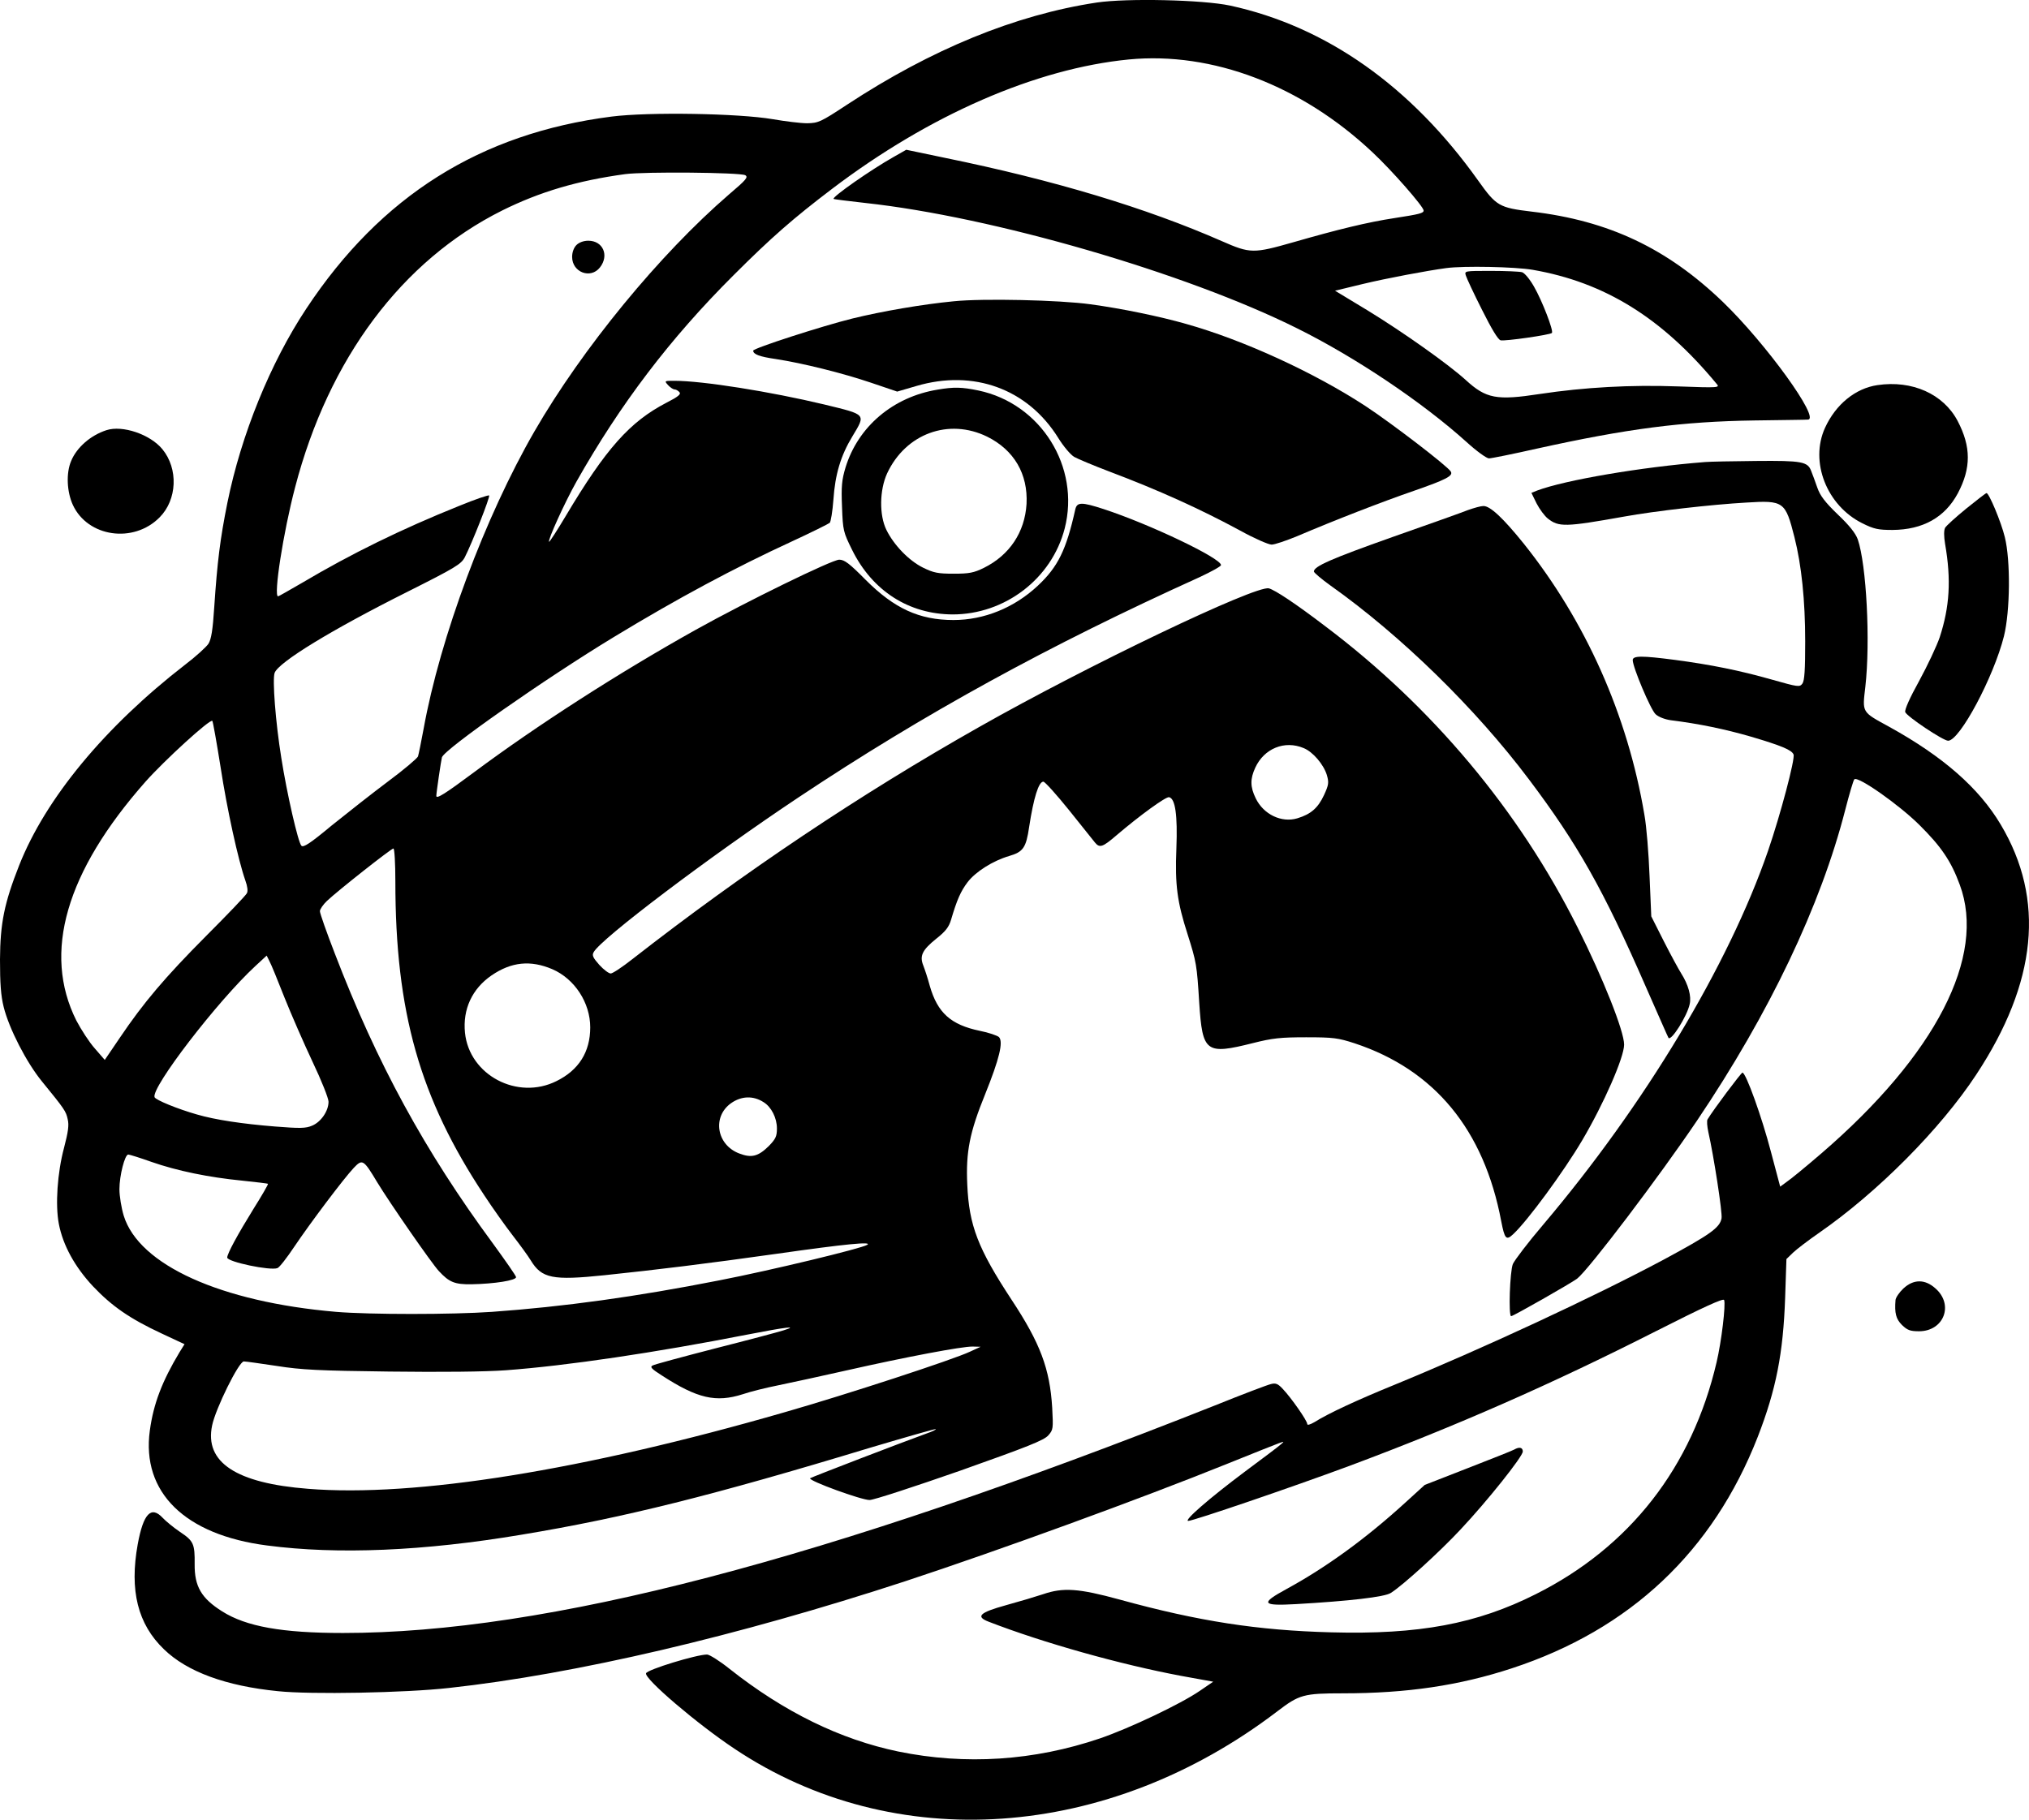 <svg xmlns="http://www.w3.org/2000/svg" version="1.0" preserveAspectRatio="xMidYMid meet" viewBox="1.6 14.31 941.22 844.33">
<g transform="translate(0,878) scale(0.1,-0.1)" fill="#000000" stroke="none">
<path d="M5103 8625 c-377 -57 -767 -217 -1158 -474 -123 -81 -133 -85 -185 -86 -30 0 -102 9 -160 19 -159 27 -573 34 -747 12 -609 -78 -1070 -368 -1416 -891 -167 -252 -302 -585 -366 -900 -34 -169 -47 -275 -61 -483 -7 -109 -14 -151 -27 -172 -10 -15 -58 -59 -108 -97 -372 -288 -647 -620 -770 -931 -69 -175 -88 -268 -89 -437 0 -111 4 -168 17 -220 25 -101 106 -258 177 -345 106 -130 112 -139 120 -176 7 -28 2 -60 -17 -133 -31 -116 -41 -265 -24 -353 19 -99 74 -199 158 -289 88 -93 172 -151 318 -219 l107 -50 -23 -37 c-81 -135 -121 -239 -138 -364 -39 -286 162 -484 544 -533 328 -43 727 -26 1180 50 472 78 891 183 1619 404 165 49 301 88 303 86 2 -2 -15 -11 -39 -19 -111 -40 -538 -204 -544 -209 -10 -11 240 -102 276 -101 19 0 208 62 420 136 313 111 389 141 409 164 23 26 23 32 18 128 -11 181 -55 299 -189 502 -155 236 -197 344 -205 534 -7 151 11 242 83 419 66 164 85 243 64 265 -8 7 -48 21 -89 29 -134 28 -196 83 -232 209 -9 34 -23 76 -30 94 -18 45 -5 72 61 125 43 34 58 54 68 88 27 92 45 132 76 173 37 49 118 100 193 122 65 19 79 38 93 135 21 136 44 210 66 210 7 0 61 -60 119 -132 58 -73 113 -141 120 -150 22 -27 36 -22 100 33 109 93 229 180 244 177 29 -6 40 -83 34 -238 -7 -170 4 -249 52 -398 41 -130 43 -141 54 -318 15 -230 30 -242 249 -187 91 23 128 27 247 27 126 0 148 -3 225 -28 371 -123 600 -401 680 -826 16 -82 23 -90 55 -60 67 62 235 291 320 435 101 171 195 386 195 445 0 62 -97 307 -216 544 -272 543 -674 1023 -1170 1397 -139 106 -233 168 -262 176 -61 15 -843 -359 -1345 -644 -553 -313 -1092 -674 -1607 -1076 -47 -37 -92 -67 -101 -67 -9 0 -33 18 -53 40 -29 33 -35 44 -26 59 32 61 537 443 950 718 581 387 1156 703 1863 1023 53 25 97 49 97 55 0 32 -331 190 -545 260 -102 33 -123 33 -131 -2 -42 -188 -80 -266 -174 -354 -109 -102 -249 -159 -391 -159 -159 0 -275 54 -407 186 -76 77 -99 94 -123 94 -33 0 -430 -194 -665 -325 -358 -200 -736 -443 -1030 -662 -133 -99 -174 -125 -174 -109 0 15 22 164 26 179 12 38 476 363 799 559 295 179 558 320 825 443 91 42 169 81 175 86 5 5 13 53 17 107 8 118 34 205 88 294 63 105 67 100 -130 148 -251 60 -565 110 -696 110 -46 0 -47 0 -29 -20 10 -11 24 -20 30 -20 7 0 17 -6 23 -13 8 -9 -6 -21 -61 -49 -169 -88 -280 -212 -467 -526 -40 -67 -75 -121 -77 -119 -7 7 73 183 127 279 203 359 433 663 729 958 175 175 277 264 456 400 453 344 947 559 1378 601 386 37 800 -120 1130 -431 89 -83 237 -252 237 -270 0 -12 -18 -17 -135 -35 -125 -19 -264 -53 -469 -112 -186 -53 -200 -53 -332 5 -351 154 -774 282 -1287 387 l-177 37 -58 -33 c-105 -59 -288 -187 -279 -195 2 -2 68 -10 148 -19 589 -64 1486 -324 2003 -582 270 -134 581 -343 785 -527 46 -42 93 -76 104 -76 11 0 110 20 221 45 421 93 675 126 1011 131 132 2 243 3 248 4 58 3 -195 353 -395 546 -259 249 -530 377 -887 419 -151 18 -164 26 -248 144 -311 437 -704 715 -1151 812 -127 27 -478 35 -619 14z m-1630 -801 c15 -9 5 -21 -75 -89 -322 -278 -680 -714 -903 -1100 -229 -397 -437 -955 -514 -1380 -11 -60 -23 -118 -26 -128 -4 -9 -66 -62 -139 -116 -72 -54 -189 -146 -261 -204 -101 -84 -132 -104 -141 -94 -15 15 -67 241 -93 407 -27 167 -42 365 -31 395 19 50 265 200 614 375 225 113 251 129 268 161 33 64 119 282 113 287 -3 3 -65 -18 -138 -48 -269 -108 -503 -223 -729 -357 -59 -34 -109 -63 -112 -63 -22 0 24 297 79 506 156 598 496 1052 960 1284 175 87 351 139 571 169 90 12 533 8 557 -5z m3653 -439 c334 -58 600 -223 853 -529 16 -18 11 -19 -179 -12 -220 8 -434 -4 -640 -35 -202 -31 -250 -22 -345 65 -79 72 -289 221 -454 322 l-152 92 128 31 c112 27 299 62 388 74 82 11 319 6 401 -8z m-6087 -2306 c30 -197 82 -433 115 -527 10 -28 13 -50 7 -60 -5 -10 -89 -98 -188 -197 -192 -193 -291 -310 -401 -473 l-70 -103 -46 53 c-26 29 -64 88 -86 130 -157 314 -49 689 321 1108 87 98 300 293 310 282 3 -4 20 -100 38 -213z m5024 87 c43 -17 93 -76 108 -125 10 -35 9 -45 -13 -93 -28 -60 -61 -89 -124 -108 -73 -22 -157 18 -193 93 -26 53 -26 90 -2 142 41 89 136 128 224 91z m-4213 -618 c0 -607 113 -1006 413 -1458 38 -58 97 -141 131 -185 34 -44 72 -96 84 -116 51 -84 101 -94 342 -69 248 26 469 53 803 100 316 45 441 57 416 41 -27 -17 -445 -118 -687 -165 -386 -76 -719 -122 -1054 -146 -186 -13 -567 -13 -723 0 -535 46 -914 217 -985 446 -11 36 -20 92 -20 123 0 63 25 161 41 161 5 0 54 -15 107 -34 120 -42 267 -72 420 -87 65 -7 119 -13 121 -15 2 -2 -28 -54 -67 -116 -73 -118 -122 -208 -122 -226 0 -20 200 -62 233 -49 9 3 44 48 78 99 74 110 229 316 276 366 40 42 45 40 109 -67 57 -94 253 -377 286 -412 48 -52 74 -62 151 -61 108 2 207 18 207 33 0 6 -49 76 -108 157 -314 426 -537 834 -733 1345 -38 98 -69 186 -69 196 0 9 15 31 33 48 51 48 298 243 308 243 5 0 9 -69 9 -152z m-515 -538 c32 -80 91 -215 131 -300 41 -86 74 -169 74 -185 0 -43 -35 -94 -76 -111 -30 -13 -57 -13 -172 -4 -150 12 -278 31 -363 56 -88 25 -191 67 -196 80 -17 44 291 445 467 608 l53 49 12 -24 c8 -14 39 -90 70 -169z m1243 130 c104 -45 176 -156 176 -270 0 -114 -53 -198 -156 -249 -181 -91 -405 27 -425 224 -11 109 33 204 123 266 92 63 181 72 282 29z m980 -617 c36 -22 62 -73 62 -122 0 -37 -6 -49 -38 -82 -49 -48 -80 -56 -137 -34 -105 40 -126 170 -38 233 48 34 103 36 151 5z m92 -1059 c-25 -8 -168 -46 -318 -84 -151 -39 -281 -74 -289 -79 -13 -7 -4 -16 43 -46 165 -107 251 -127 376 -87 35 12 108 30 163 41 55 11 200 43 321 70 274 62 534 111 582 110 l37 -1 -50 -23 c-76 -36 -567 -197 -860 -281 -932 -269 -1714 -395 -2210 -355 -334 26 -481 123 -445 294 16 78 124 297 147 297 10 0 79 -10 153 -21 114 -18 194 -22 522 -26 242 -3 444 -1 540 6 285 21 694 82 1118 165 185 36 244 43 170 20z"/>
<path d="M2690 7500 c-12 -12 -20 -33 -20 -55 0 -72 86 -104 129 -49 44 56 14 124 -54 124 -22 0 -43 -8 -55 -20z"/>
<path d="M6816 7358 c4 -13 37 -84 75 -159 44 -88 74 -138 86 -141 20 -5 229 25 238 34 9 9 -45 149 -83 215 -20 35 -44 64 -56 67 -12 3 -76 6 -144 6 -123 0 -123 0 -116 -22z"/>
<path d="M4440 7239 c-145 -14 -331 -46 -470 -80 -141 -35 -460 -138 -460 -149 0 -17 29 -28 105 -39 124 -19 309 -65 442 -110 l121 -41 89 26 c265 78 516 -13 658 -241 24 -39 57 -78 74 -88 16 -9 87 -39 158 -66 236 -89 427 -176 612 -276 65 -36 131 -65 146 -65 14 0 67 18 118 39 176 75 395 160 543 211 149 52 182 69 170 89 -16 26 -273 223 -396 304 -237 155 -565 306 -832 381 -122 35 -302 72 -443 91 -143 20 -501 28 -635 14z"/>
<path d="M8725 6850 c-102 -15 -193 -89 -243 -198 -72 -158 8 -361 173 -443 54 -27 74 -31 140 -31 141 1 243 58 303 170 62 117 62 216 -1 336 -66 125 -211 190 -372 166z"/>
<path d="M4365 6829 c-207 -34 -369 -172 -427 -362 -17 -57 -20 -87 -16 -182 4 -110 6 -117 47 -200 94 -190 263 -298 466 -299 243 0 460 166 520 399 73 285 -110 579 -400 640 -77 16 -114 17 -190 4z m230 -218 c125 -62 190 -173 183 -312 -8 -132 -79 -238 -198 -297 -47 -23 -68 -27 -140 -27 -73 0 -93 4 -142 28 -65 32 -135 104 -170 175 -34 69 -32 185 3 262 86 185 286 258 464 171z"/>
<path d="M510 6641 c-74 -24 -138 -80 -164 -143 -24 -56 -20 -143 8 -204 69 -149 281 -180 402 -58 82 82 88 226 13 317 -57 69 -185 112 -259 88z"/>
<path d="M7925 6493 c-296 -23 -650 -84 -778 -132 l-27 -11 24 -49 c14 -27 37 -58 52 -70 51 -40 80 -40 354 9 143 26 407 56 566 65 175 11 182 5 224 -160 33 -130 50 -294 50 -484 0 -132 -3 -182 -13 -196 -13 -17 -19 -16 -143 19 -148 42 -282 69 -448 91 -153 20 -196 20 -196 -1 0 -33 83 -230 106 -251 14 -13 43 -24 71 -28 129 -16 250 -41 371 -76 142 -42 190 -62 198 -83 8 -20 -61 -280 -118 -446 -183 -531 -573 -1180 -1043 -1735 -70 -82 -133 -165 -141 -183 -14 -34 -21 -242 -8 -242 10 0 278 153 306 174 54 42 382 475 556 733 337 500 574 998 688 1443 19 74 38 138 42 141 17 16 207 -118 301 -211 102 -101 148 -169 188 -278 124 -333 -112 -790 -641 -1246 -72 -62 -145 -122 -162 -133 l-30 -22 -43 162 c-42 161 -116 367 -132 367 -6 0 -135 -172 -162 -217 -4 -6 -2 -33 4 -60 24 -105 66 -375 61 -399 -8 -44 -54 -76 -269 -192 -324 -173 -838 -412 -1252 -582 -169 -69 -303 -131 -368 -172 -21 -12 -33 -15 -33 -8 0 15 -74 121 -113 162 -22 24 -33 29 -55 23 -15 -3 -133 -48 -262 -100 -1811 -718 -3101 -1055 -4043 -1055 -283 0 -449 30 -560 100 -97 61 -129 116 -128 219 1 95 -5 108 -68 150 -31 21 -67 51 -80 65 -54 58 -90 20 -116 -122 -39 -215 0 -371 122 -488 107 -104 287 -170 528 -194 151 -16 591 -8 795 15 585 64 1336 240 2115 495 440 145 1093 383 1499 547 284 114 264 107 246 90 -8 -8 -85 -66 -170 -129 -163 -122 -284 -227 -262 -228 23 0 483 157 747 255 498 186 937 379 1422 625 223 113 313 154 317 145 8 -22 -12 -191 -35 -289 -114 -487 -402 -857 -839 -1076 -274 -138 -542 -188 -949 -177 -340 9 -614 51 -981 152 -190 52 -262 57 -355 25 -33 -11 -110 -34 -172 -51 -123 -34 -143 -53 -80 -77 253 -98 610 -198 892 -251 l149 -27 -63 -43 c-89 -61 -325 -173 -462 -220 -306 -104 -624 -125 -936 -61 -269 56 -529 183 -782 383 -46 37 -94 67 -105 67 -49 0 -278 -70 -283 -87 -9 -25 237 -235 410 -350 741 -496 1732 -427 2519 174 101 77 121 83 303 83 297 0 540 36 784 116 549 180 933 542 1141 1074 85 219 118 387 127 645 l6 180 31 30 c18 17 72 58 121 92 271 188 562 481 728 733 283 429 321 814 114 1161 -101 170 -268 316 -518 454 -128 70 -124 64 -110 185 24 211 5 567 -35 684 -10 28 -39 65 -93 116 -59 57 -82 87 -95 125 -10 28 -22 62 -28 76 -16 44 -43 49 -256 47 -108 -1 -215 -3 -237 -5z"/>
<path d="M9137 6277 c-49 -40 -93 -80 -98 -89 -6 -12 -6 -39 0 -75 29 -167 21 -292 -25 -433 -14 -41 -57 -132 -95 -202 -45 -81 -68 -134 -65 -145 7 -20 176 -133 199 -133 54 0 212 297 259 485 29 117 31 352 4 460 -17 70 -74 206 -85 204 -3 0 -46 -33 -94 -72z"/>
<path d="M6825 6270 c-27 -11 -185 -67 -350 -125 -282 -100 -365 -136 -364 -160 0 -5 35 -35 77 -65 327 -232 673 -570 921 -900 225 -299 345 -511 541 -960 57 -129 104 -237 106 -239 13 -15 86 101 98 156 9 37 -6 91 -39 143 -12 19 -49 87 -81 150 l-58 115 -8 187 c-4 103 -14 231 -24 285 -78 463 -273 899 -560 1258 -96 119 -156 175 -187 174 -12 0 -44 -9 -72 -19z"/>
<path d="M8845 2658 c-19 -18 -35 -42 -36 -53 -5 -61 2 -88 30 -116 25 -24 38 -29 79 -29 115 0 163 123 76 199 -49 44 -102 43 -149 -1z"/>
<path d="M7040 1911 c-8 -5 -105 -43 -215 -86 l-200 -78 -90 -82 c-183 -167 -366 -300 -551 -401 -123 -67 -116 -79 44 -70 245 14 412 33 440 52 57 36 229 193 323 294 125 133 289 339 289 362 0 19 -16 23 -40 9z"/>
</g>
</svg>